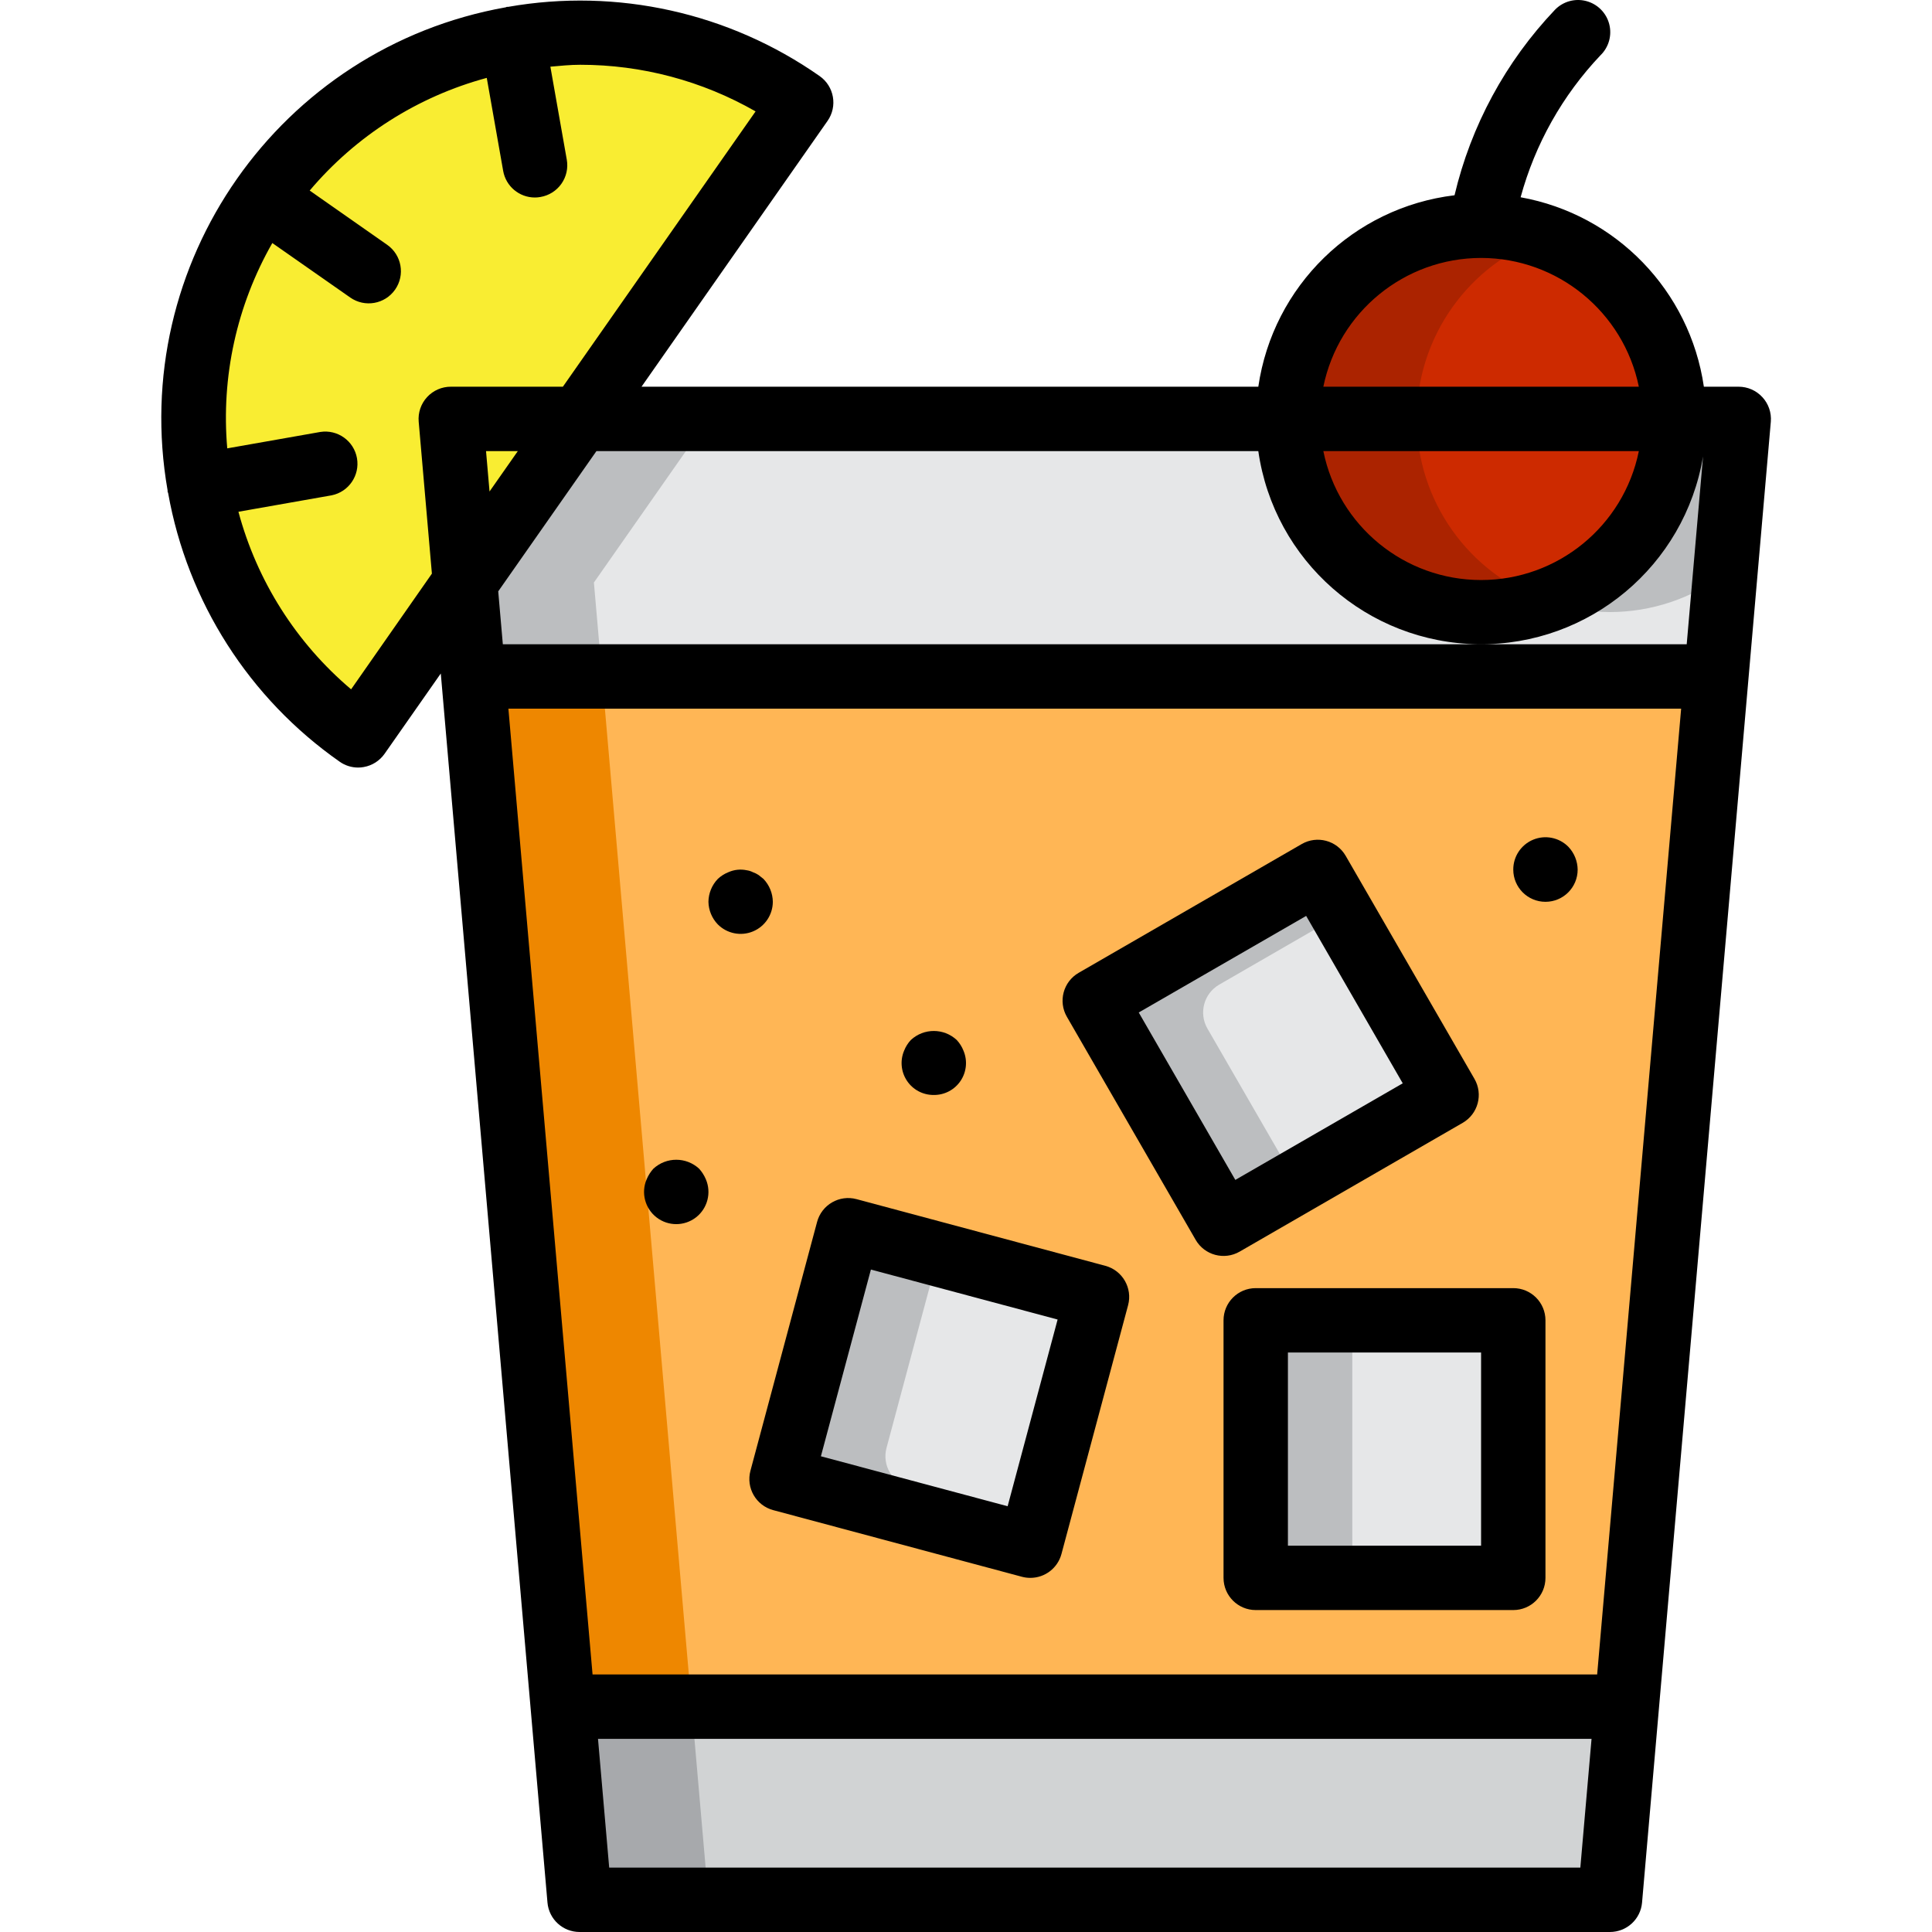 <svg height="480pt" viewBox="-40 0 480 480.098" width="480pt" xmlns="http://www.w3.org/2000/svg"><path d="m386.398 168.098 5.598-64h-16c0 26.512-21.488 48-48 48-26.508 0-48-21.488-48-48h-176l-28.461 40.656 2.062 23.344zm0 0" fill="#e6e7e8"/><path d="m359.996 152.098c10.344-.008 20.398-3.379 28.656-9.598l3.344-38.402h-16c-.02 20.324-12.836 38.434-32 45.207 5.137 1.84 10.547 2.781 16 2.793zm0 0" fill="#bcbec0"/><path d="m135.996 104.098h-32l-28.461 40.656 2.031 23.344h32l-2.031-23.344zm0 0" fill="#bcbec0"/><path d="m99.84 424.098h-.02l4.176 48h256l4.18-48zm0 0" fill="#d1d3d4"/><path d="m99.84 424.098h-.02l4.176 48h32l-4.176-48zm0 0" fill="#a7a9ac"/><path d="m386.398 168.098h-308.801l22.258 256h264.32zm-170.402 216-61.812-16.566 16.559-61.816 61.824 16.566zm16-135.422 55.426-32 32 55.422-55.426 32zm104 143.422h-64v-64h64zm0 0" fill="#ffb655"/><path d="m77.598 168.098h-.031l22.254 256h32l-22.254-256zm0 0" fill="#ee8700"/><path d="m231.996 248.676 55.426-32 32 55.422-55.426 32zm0 0" fill="#e6e7e8"/><path d="m262.926 244.676 30.496-17.602-6-10.398-55.426 32 32 55.422 18-10.398-22-38.098c-2.207-3.824-.895-8.719 2.93-10.926zm0 0" fill="#bcbec0"/><path d="m271.996 328.098h64v64h-64zm0 0" fill="#e6e7e8"/><path d="m271.996 328.098h24v64h-24zm0 0" fill="#bcbec0"/><path d="m375.996 104.098c0 26.512-21.488 48-48 48-26.508 0-48-21.488-48-48 0-26.508 21.492-48 48-48 26.512 0 48 21.492 48 48zm0 0" fill="#cd2a00"/><path d="m311.996 104.098c.023-20.324 12.84-38.434 32-45.207-19.902-7.113-42.121-.371-54.711 16.609s-12.59 40.199 0 57.18c12.59 16.98 34.809 23.727 54.711 16.609-19.156-6.773-31.973-24.871-32-45.191zm0 0" fill="#ab2300"/><path d="m154.18 367.531 16.566-61.816 61.82 16.562-16.566 61.82zm0 0" fill="#e6e7e8"/><path d="m180.246 359.809 12.887-48.094-22.398-6-16.559 61.816 61.82 16.566 1.602-6-31.695-8.496c-4.266-1.145-6.797-5.527-5.656-9.793zm0 0" fill="#bcbec0"/><path d="m87.324 9.555c-38.238 6.738-68.656 35.852-77.062 73.762s6.855 77.152 38.664 99.422l26.602-37.984 28.469-40.656 55.066-78.641c-20.844-14.633-46.66-20.359-71.738-15.902zm0 0" fill="#f9ed32"/><path d="m397.895 98.691c-1.516-1.652-3.656-2.594-5.898-2.594h-8.637c-3.48-23.852-21.816-42.809-45.539-47.078 3.598-13.215 10.41-25.332 19.832-35.266 2.082-2.008 2.914-4.984 2.184-7.781-.734-2.797-2.918-4.98-5.715-5.711-2.797-.734-5.77.102-7.777 2.18-12.25 12.883-20.859 28.781-24.945 46.082-25.133 3.031-45.113 22.527-48.762 47.574h-153.27l46.23-66.055c2.531-3.621 1.648-8.605-1.969-11.137-22.492-15.758-50.32-21.949-77.375-17.207-.113 0-.207 0-.32 0-.113 0-.184.094-.297.117-56.297 10.023-93.883 63.703-84.039 120.035v.312c0 .102.098.215.129.336 4.805 27.031 20.141 51.055 42.641 66.789 1.34.945 2.941 1.449 4.582 1.449.469 0 .934-.043 1.395-.129 2.09-.367 3.949-1.551 5.168-3.285l13.973-19.961 26.512 305.43c.363 4.145 3.84 7.32 8 7.305h256c4.16.016 7.641-3.16 8-7.305l32-368c.188-2.238-.574-4.453-2.102-6.102zm-69.898-34.594c19.004.023 35.375 13.391 39.203 32h-78.402c3.828-18.609 20.199-31.977 39.199-32zm39.203 48c-3.785 18.645-20.18 32.039-39.203 32.039-19.02 0-35.414-13.395-39.199-32.039zm-94.562 0c3.91 27.293 27.129 47.664 54.695 47.992 27.57.328 51.266-19.48 55.824-46.672l-4.062 46.68h-294.191l-1.145-13.145 24.406-34.855zm84.203 304h-249.641l-20.914-240h291.426zm-276.113-304h7.902l-7.031 10.039zm-33.527 59.199c-13.613-11.512-23.383-26.91-28-44.125l23.145-4.082c4.266-.852 7.066-4.953 6.312-9.238-.758-4.281-4.801-7.176-9.098-6.512l-23.137 4.078c-1.551-17.75 2.359-35.555 11.199-51.023l19.367 13.543c3.621 2.535 8.613 1.656 11.145-1.969 2.531-3.617 1.648-8.602-1.969-11.133l-19.254-13.48c11.477-13.594 26.824-23.363 44-28l4.078 23.117c.676 3.82 3.988 6.602 7.867 6.609.469 0 .938-.043 1.398-.129 2.102-.355 3.977-1.535 5.203-3.277 1.23-1.742 1.711-3.902 1.34-6l-4.078-23.105c2.48-.215 4.879-.473 7.406-.473 15.293-.012 30.316 3.984 43.586 11.586l-47.883 68.414h-27.832c-2.246-.008-4.395.93-5.918 2.586-1.52 1.652-2.277 3.871-2.082 6.109l3.281 37.754zm64.133 292.801-2.781-32h246.895l-2.785 32zm0 0"/><path d="m267.996 311.027 55.426-32c3.828-2.211 5.137-7.102 2.93-10.93l-32-55.422c-2.211-3.828-7.102-5.137-10.93-2.93l-55.426 32c-3.824 2.211-5.137 7.102-2.926 10.93l32 55.422c2.207 3.828 7.102 5.137 10.926 2.93zm-25.07-59.426 41.602-24 24 41.602-41.602 24zm0 0"/><path d="m335.996 320.098h-64c-4.418 0-8 3.582-8 8v64c0 4.418 3.582 8 8 8h64c4.422 0 8-3.582 8-8v-64c0-4.418-3.578-8-8-8zm-8 64h-48v-48h48zm0 0"/><path d="m234.629 314.555-61.832-16.57c-4.266-1.145-8.656 1.391-9.801 5.656l-16.559 61.824c-1.145 4.27 1.387 8.656 5.656 9.801l61.816 16.562c.68.18 1.383.27 2.086.27 3.621-.004 6.785-2.434 7.723-5.926l16.559-61.824c1.141-4.266-1.387-8.645-5.648-9.793zm-24.285 59.742-46.402-12.414 12.426-46.402 46.398 12.418zm0 0"/><path d="m133.68 290.418c-3.211-2.961-8.152-2.961-11.363 0-.703.777-1.273 1.672-1.68 2.641-1.426 3.348-.41 7.238 2.469 9.465 2.883 2.227 6.902 2.227 9.785 0 2.879-2.227 3.895-6.117 2.469-9.465-.406-.969-.977-1.863-1.68-2.641zm0 0"/><path d="m191.996 272.098c2.68.027 5.188-1.297 6.672-3.527 1.484-2.227 1.746-5.051.691-7.512-.387-.98-.957-1.875-1.68-2.641-3.211-2.961-8.152-2.961-11.363 0-.723.766-1.293 1.66-1.68 2.641-1.055 2.461-.793 5.285.691 7.512 1.484 2.23 3.992 3.555 6.668 3.527zm0 0"/><path d="m151.996 224.098c-.027-2.117-.855-4.145-2.316-5.68l-1.203-.961c-.445-.301-.93-.543-1.438-.719-.48-.242-.996-.406-1.527-.48-1.531-.328-3.125-.156-4.555.48-.977.387-1.875.957-2.641 1.68-1.465 1.531-2.293 3.562-2.32 5.68.043 2.094.871 4.094 2.32 5.602 2.281 2.297 5.719 2.996 8.711 1.77 2.996-1.227 4.957-4.137 4.969-7.371zm0 0"/><path d="m349.68 210.418c-2.289-2.309-5.746-3-8.75-1.754-3 1.246-4.949 4.184-4.934 7.434 0 4.418 3.582 8 8 8 4.422 0 8-3.582 8-8-.027-2.117-.855-4.145-2.316-5.68zm0 0"/></svg>